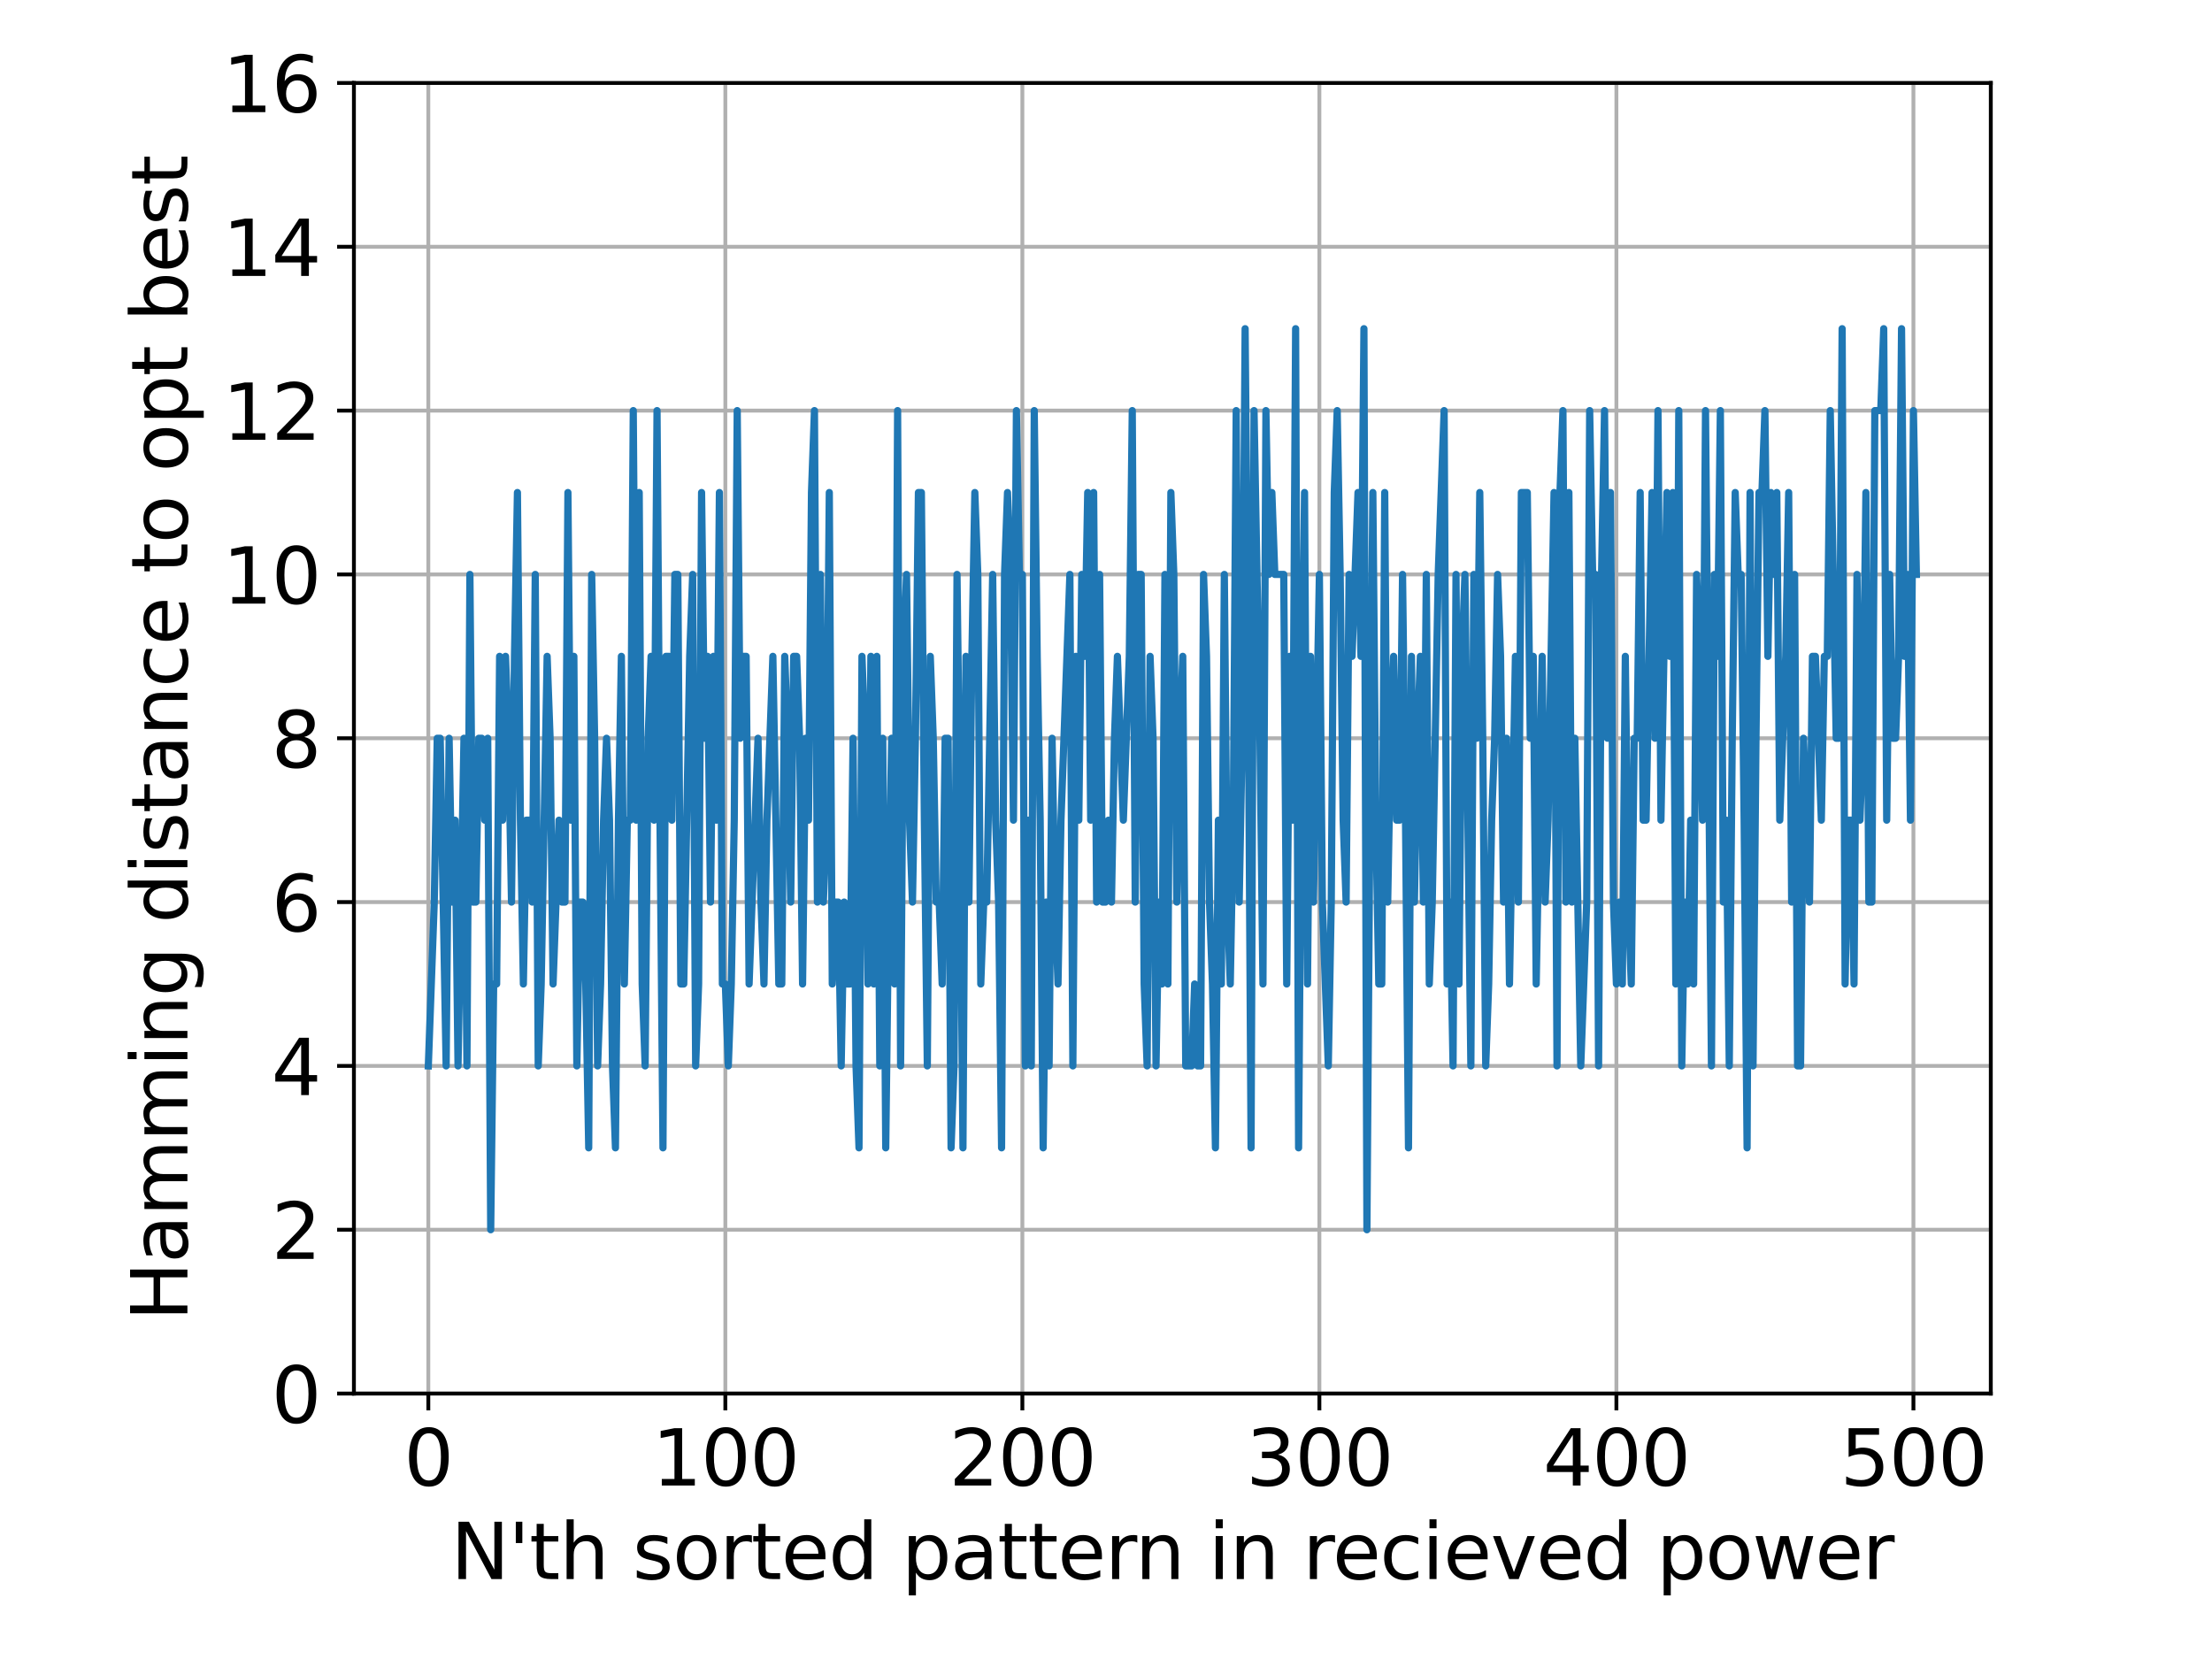 <?xml version="1.0" encoding="utf-8" standalone="no"?>
<!DOCTYPE svg PUBLIC "-//W3C//DTD SVG 1.1//EN"
  "http://www.w3.org/Graphics/SVG/1.1/DTD/svg11.dtd">
<svg xmlns:xlink="http://www.w3.org/1999/xlink" width="460.8pt" height="345.6pt" viewBox="0 0 460.8 345.6" xmlns="http://www.w3.org/2000/svg" version="1.1">
 <defs>
  <style type="text/css">*{stroke-linejoin: round; stroke-linecap: butt}</style>
 </defs>
 <g id="figure_1">
  <g id="patch_1">
   <path d="M 0 345.6 
L 460.8 345.6 
L 460.8 0 
L 0 0 
z
" style="fill: #ffffff"/>
  </g>
  <g id="axes_1">
   <g id="patch_2">
    <path d="M 73.728 290.304 
L 414.72 290.304 
L 414.72 17.28 
L 73.728 17.28 
z
" style="fill: #ffffff"/>
   </g>
   <g id="matplotlib.axis_1">
    <g id="xtick_1">
     <g id="line2d_1">
      <path d="M 89.228 290.304 
L 89.228 17.28 
" clip-path="url(#p64a1190f79)" style="fill: none; stroke: #b0b0b0; stroke-width: 0.8; stroke-linecap: square"/>
     </g>
     <g id="line2d_2">
      <defs>
       <path id="m87a7ca900c" d="M 0 0 
L 0 3.5 
" style="stroke: #000000; stroke-width: 0.8"/>
      </defs>
      <g>
       <use xlink:href="#m87a7ca900c" x="89.228" y="290.304" style="stroke: #000000; stroke-width: 0.8"/>
      </g>
     </g>
     <g id="text_1">
      <!-- 0 -->
      <g transform="translate(84.138 309.462) scale(0.16 -0.16)">
       <defs>
        <path id="DejaVuSans-30" d="M 2034 4250 
Q 1547 4250 1301 3770 
Q 1056 3291 1056 2328 
Q 1056 1369 1301 889 
Q 1547 409 2034 409 
Q 2525 409 2770 889 
Q 3016 1369 3016 2328 
Q 3016 3291 2770 3770 
Q 2525 4250 2034 4250 
z
M 2034 4750 
Q 2819 4750 3233 4129 
Q 3647 3509 3647 2328 
Q 3647 1150 3233 529 
Q 2819 -91 2034 -91 
Q 1250 -91 836 529 
Q 422 1150 422 2328 
Q 422 3509 836 4129 
Q 1250 4750 2034 4750 
z
" transform="scale(0.016)"/>
       </defs>
       <use xlink:href="#DejaVuSans-30"/>
      </g>
     </g>
    </g>
    <g id="xtick_2">
     <g id="line2d_3">
      <path d="M 151.102 290.304 
L 151.102 17.28 
" clip-path="url(#p64a1190f79)" style="fill: none; stroke: #b0b0b0; stroke-width: 0.8; stroke-linecap: square"/>
     </g>
     <g id="line2d_4">
      <g>
       <use xlink:href="#m87a7ca900c" x="151.102" y="290.304" style="stroke: #000000; stroke-width: 0.8"/>
      </g>
     </g>
     <g id="text_2">
      <!-- 100 -->
      <g transform="translate(135.832 309.462) scale(0.16 -0.16)">
       <defs>
        <path id="DejaVuSans-31" d="M 794 531 
L 1825 531 
L 1825 4091 
L 703 3866 
L 703 4441 
L 1819 4666 
L 2450 4666 
L 2450 531 
L 3481 531 
L 3481 0 
L 794 0 
L 794 531 
z
" transform="scale(0.016)"/>
       </defs>
       <use xlink:href="#DejaVuSans-31"/>
       <use xlink:href="#DejaVuSans-30" transform="translate(63.623 0)"/>
       <use xlink:href="#DejaVuSans-30" transform="translate(127.246 0)"/>
      </g>
     </g>
    </g>
    <g id="xtick_3">
     <g id="line2d_5">
      <path d="M 212.977 290.304 
L 212.977 17.28 
" clip-path="url(#p64a1190f79)" style="fill: none; stroke: #b0b0b0; stroke-width: 0.8; stroke-linecap: square"/>
     </g>
     <g id="line2d_6">
      <g>
       <use xlink:href="#m87a7ca900c" x="212.977" y="290.304" style="stroke: #000000; stroke-width: 0.8"/>
      </g>
     </g>
     <g id="text_3">
      <!-- 200 -->
      <g transform="translate(197.707 309.462) scale(0.16 -0.16)">
       <defs>
        <path id="DejaVuSans-32" d="M 1228 531 
L 3431 531 
L 3431 0 
L 469 0 
L 469 531 
Q 828 903 1448 1529 
Q 2069 2156 2228 2338 
Q 2531 2678 2651 2914 
Q 2772 3150 2772 3378 
Q 2772 3750 2511 3984 
Q 2250 4219 1831 4219 
Q 1534 4219 1204 4116 
Q 875 4013 500 3803 
L 500 4441 
Q 881 4594 1212 4672 
Q 1544 4750 1819 4750 
Q 2544 4750 2975 4387 
Q 3406 4025 3406 3419 
Q 3406 3131 3298 2873 
Q 3191 2616 2906 2266 
Q 2828 2175 2409 1742 
Q 1991 1309 1228 531 
z
" transform="scale(0.016)"/>
       </defs>
       <use xlink:href="#DejaVuSans-32"/>
       <use xlink:href="#DejaVuSans-30" transform="translate(63.623 0)"/>
       <use xlink:href="#DejaVuSans-30" transform="translate(127.246 0)"/>
      </g>
     </g>
    </g>
    <g id="xtick_4">
     <g id="line2d_7">
      <path d="M 274.852 290.304 
L 274.852 17.28 
" clip-path="url(#p64a1190f79)" style="fill: none; stroke: #b0b0b0; stroke-width: 0.8; stroke-linecap: square"/>
     </g>
     <g id="line2d_8">
      <g>
       <use xlink:href="#m87a7ca900c" x="274.852" y="290.304" style="stroke: #000000; stroke-width: 0.8"/>
      </g>
     </g>
     <g id="text_4">
      <!-- 300 -->
      <g transform="translate(259.582 309.462) scale(0.16 -0.16)">
       <defs>
        <path id="DejaVuSans-33" d="M 2597 2516 
Q 3050 2419 3304 2112 
Q 3559 1806 3559 1356 
Q 3559 666 3084 287 
Q 2609 -91 1734 -91 
Q 1441 -91 1130 -33 
Q 819 25 488 141 
L 488 750 
Q 750 597 1062 519 
Q 1375 441 1716 441 
Q 2309 441 2620 675 
Q 2931 909 2931 1356 
Q 2931 1769 2642 2001 
Q 2353 2234 1838 2234 
L 1294 2234 
L 1294 2753 
L 1863 2753 
Q 2328 2753 2575 2939 
Q 2822 3125 2822 3475 
Q 2822 3834 2567 4026 
Q 2313 4219 1838 4219 
Q 1578 4219 1281 4162 
Q 984 4106 628 3988 
L 628 4550 
Q 988 4650 1302 4700 
Q 1616 4750 1894 4750 
Q 2613 4750 3031 4423 
Q 3450 4097 3450 3541 
Q 3450 3153 3228 2886 
Q 3006 2619 2597 2516 
z
" transform="scale(0.016)"/>
       </defs>
       <use xlink:href="#DejaVuSans-33"/>
       <use xlink:href="#DejaVuSans-30" transform="translate(63.623 0)"/>
       <use xlink:href="#DejaVuSans-30" transform="translate(127.246 0)"/>
      </g>
     </g>
    </g>
    <g id="xtick_5">
     <g id="line2d_9">
      <path d="M 336.727 290.304 
L 336.727 17.28 
" clip-path="url(#p64a1190f79)" style="fill: none; stroke: #b0b0b0; stroke-width: 0.8; stroke-linecap: square"/>
     </g>
     <g id="line2d_10">
      <g>
       <use xlink:href="#m87a7ca900c" x="336.727" y="290.304" style="stroke: #000000; stroke-width: 0.8"/>
      </g>
     </g>
     <g id="text_5">
      <!-- 400 -->
      <g transform="translate(321.457 309.462) scale(0.16 -0.16)">
       <defs>
        <path id="DejaVuSans-34" d="M 2419 4116 
L 825 1625 
L 2419 1625 
L 2419 4116 
z
M 2253 4666 
L 3047 4666 
L 3047 1625 
L 3713 1625 
L 3713 1100 
L 3047 1100 
L 3047 0 
L 2419 0 
L 2419 1100 
L 313 1100 
L 313 1709 
L 2253 4666 
z
" transform="scale(0.016)"/>
       </defs>
       <use xlink:href="#DejaVuSans-34"/>
       <use xlink:href="#DejaVuSans-30" transform="translate(63.623 0)"/>
       <use xlink:href="#DejaVuSans-30" transform="translate(127.246 0)"/>
      </g>
     </g>
    </g>
    <g id="xtick_6">
     <g id="line2d_11">
      <path d="M 398.602 290.304 
L 398.602 17.28 
" clip-path="url(#p64a1190f79)" style="fill: none; stroke: #b0b0b0; stroke-width: 0.8; stroke-linecap: square"/>
     </g>
     <g id="line2d_12">
      <g>
       <use xlink:href="#m87a7ca900c" x="398.602" y="290.304" style="stroke: #000000; stroke-width: 0.8"/>
      </g>
     </g>
     <g id="text_6">
      <!-- 500 -->
      <g transform="translate(383.332 309.462) scale(0.16 -0.16)">
       <defs>
        <path id="DejaVuSans-35" d="M 691 4666 
L 3169 4666 
L 3169 4134 
L 1269 4134 
L 1269 2991 
Q 1406 3038 1543 3061 
Q 1681 3084 1819 3084 
Q 2600 3084 3056 2656 
Q 3513 2228 3513 1497 
Q 3513 744 3044 326 
Q 2575 -91 1722 -91 
Q 1428 -91 1123 -41 
Q 819 9 494 109 
L 494 744 
Q 775 591 1075 516 
Q 1375 441 1709 441 
Q 2250 441 2565 725 
Q 2881 1009 2881 1497 
Q 2881 1984 2565 2268 
Q 2250 2553 1709 2553 
Q 1456 2553 1204 2497 
Q 953 2441 691 2322 
L 691 4666 
z
" transform="scale(0.016)"/>
       </defs>
       <use xlink:href="#DejaVuSans-35"/>
       <use xlink:href="#DejaVuSans-30" transform="translate(63.623 0)"/>
       <use xlink:href="#DejaVuSans-30" transform="translate(127.246 0)"/>
      </g>
     </g>
    </g>
    <g id="text_7">
     <!-- N'th sorted pattern in recieved power -->
     <g transform="translate(93.906 328.947) scale(0.16 -0.16)">
      <defs>
       <path id="DejaVuSans-4e" d="M 628 4666 
L 1478 4666 
L 3547 763 
L 3547 4666 
L 4159 4666 
L 4159 0 
L 3309 0 
L 1241 3903 
L 1241 0 
L 628 0 
L 628 4666 
z
" transform="scale(0.016)"/>
       <path id="DejaVuSans-27" d="M 1147 4666 
L 1147 2931 
L 616 2931 
L 616 4666 
L 1147 4666 
z
" transform="scale(0.016)"/>
       <path id="DejaVuSans-74" d="M 1172 4494 
L 1172 3500 
L 2356 3500 
L 2356 3053 
L 1172 3053 
L 1172 1153 
Q 1172 725 1289 603 
Q 1406 481 1766 481 
L 2356 481 
L 2356 0 
L 1766 0 
Q 1100 0 847 248 
Q 594 497 594 1153 
L 594 3053 
L 172 3053 
L 172 3500 
L 594 3500 
L 594 4494 
L 1172 4494 
z
" transform="scale(0.016)"/>
       <path id="DejaVuSans-68" d="M 3513 2113 
L 3513 0 
L 2938 0 
L 2938 2094 
Q 2938 2591 2744 2837 
Q 2550 3084 2163 3084 
Q 1697 3084 1428 2787 
Q 1159 2491 1159 1978 
L 1159 0 
L 581 0 
L 581 4863 
L 1159 4863 
L 1159 2956 
Q 1366 3272 1645 3428 
Q 1925 3584 2291 3584 
Q 2894 3584 3203 3211 
Q 3513 2838 3513 2113 
z
" transform="scale(0.016)"/>
       <path id="DejaVuSans-20" transform="scale(0.016)"/>
       <path id="DejaVuSans-73" d="M 2834 3397 
L 2834 2853 
Q 2591 2978 2328 3040 
Q 2066 3103 1784 3103 
Q 1356 3103 1142 2972 
Q 928 2841 928 2578 
Q 928 2378 1081 2264 
Q 1234 2150 1697 2047 
L 1894 2003 
Q 2506 1872 2764 1633 
Q 3022 1394 3022 966 
Q 3022 478 2636 193 
Q 2250 -91 1575 -91 
Q 1294 -91 989 -36 
Q 684 19 347 128 
L 347 722 
Q 666 556 975 473 
Q 1284 391 1588 391 
Q 1994 391 2212 530 
Q 2431 669 2431 922 
Q 2431 1156 2273 1281 
Q 2116 1406 1581 1522 
L 1381 1569 
Q 847 1681 609 1914 
Q 372 2147 372 2553 
Q 372 3047 722 3315 
Q 1072 3584 1716 3584 
Q 2034 3584 2315 3537 
Q 2597 3491 2834 3397 
z
" transform="scale(0.016)"/>
       <path id="DejaVuSans-6f" d="M 1959 3097 
Q 1497 3097 1228 2736 
Q 959 2375 959 1747 
Q 959 1119 1226 758 
Q 1494 397 1959 397 
Q 2419 397 2687 759 
Q 2956 1122 2956 1747 
Q 2956 2369 2687 2733 
Q 2419 3097 1959 3097 
z
M 1959 3584 
Q 2709 3584 3137 3096 
Q 3566 2609 3566 1747 
Q 3566 888 3137 398 
Q 2709 -91 1959 -91 
Q 1206 -91 779 398 
Q 353 888 353 1747 
Q 353 2609 779 3096 
Q 1206 3584 1959 3584 
z
" transform="scale(0.016)"/>
       <path id="DejaVuSans-72" d="M 2631 2963 
Q 2534 3019 2420 3045 
Q 2306 3072 2169 3072 
Q 1681 3072 1420 2755 
Q 1159 2438 1159 1844 
L 1159 0 
L 581 0 
L 581 3500 
L 1159 3500 
L 1159 2956 
Q 1341 3275 1631 3429 
Q 1922 3584 2338 3584 
Q 2397 3584 2469 3576 
Q 2541 3569 2628 3553 
L 2631 2963 
z
" transform="scale(0.016)"/>
       <path id="DejaVuSans-65" d="M 3597 1894 
L 3597 1613 
L 953 1613 
Q 991 1019 1311 708 
Q 1631 397 2203 397 
Q 2534 397 2845 478 
Q 3156 559 3463 722 
L 3463 178 
Q 3153 47 2828 -22 
Q 2503 -91 2169 -91 
Q 1331 -91 842 396 
Q 353 884 353 1716 
Q 353 2575 817 3079 
Q 1281 3584 2069 3584 
Q 2775 3584 3186 3129 
Q 3597 2675 3597 1894 
z
M 3022 2063 
Q 3016 2534 2758 2815 
Q 2500 3097 2075 3097 
Q 1594 3097 1305 2825 
Q 1016 2553 972 2059 
L 3022 2063 
z
" transform="scale(0.016)"/>
       <path id="DejaVuSans-64" d="M 2906 2969 
L 2906 4863 
L 3481 4863 
L 3481 0 
L 2906 0 
L 2906 525 
Q 2725 213 2448 61 
Q 2172 -91 1784 -91 
Q 1150 -91 751 415 
Q 353 922 353 1747 
Q 353 2572 751 3078 
Q 1150 3584 1784 3584 
Q 2172 3584 2448 3432 
Q 2725 3281 2906 2969 
z
M 947 1747 
Q 947 1113 1208 752 
Q 1469 391 1925 391 
Q 2381 391 2643 752 
Q 2906 1113 2906 1747 
Q 2906 2381 2643 2742 
Q 2381 3103 1925 3103 
Q 1469 3103 1208 2742 
Q 947 2381 947 1747 
z
" transform="scale(0.016)"/>
       <path id="DejaVuSans-70" d="M 1159 525 
L 1159 -1331 
L 581 -1331 
L 581 3500 
L 1159 3500 
L 1159 2969 
Q 1341 3281 1617 3432 
Q 1894 3584 2278 3584 
Q 2916 3584 3314 3078 
Q 3713 2572 3713 1747 
Q 3713 922 3314 415 
Q 2916 -91 2278 -91 
Q 1894 -91 1617 61 
Q 1341 213 1159 525 
z
M 3116 1747 
Q 3116 2381 2855 2742 
Q 2594 3103 2138 3103 
Q 1681 3103 1420 2742 
Q 1159 2381 1159 1747 
Q 1159 1113 1420 752 
Q 1681 391 2138 391 
Q 2594 391 2855 752 
Q 3116 1113 3116 1747 
z
" transform="scale(0.016)"/>
       <path id="DejaVuSans-61" d="M 2194 1759 
Q 1497 1759 1228 1600 
Q 959 1441 959 1056 
Q 959 750 1161 570 
Q 1363 391 1709 391 
Q 2188 391 2477 730 
Q 2766 1069 2766 1631 
L 2766 1759 
L 2194 1759 
z
M 3341 1997 
L 3341 0 
L 2766 0 
L 2766 531 
Q 2569 213 2275 61 
Q 1981 -91 1556 -91 
Q 1019 -91 701 211 
Q 384 513 384 1019 
Q 384 1609 779 1909 
Q 1175 2209 1959 2209 
L 2766 2209 
L 2766 2266 
Q 2766 2663 2505 2880 
Q 2244 3097 1772 3097 
Q 1472 3097 1187 3025 
Q 903 2953 641 2809 
L 641 3341 
Q 956 3463 1253 3523 
Q 1550 3584 1831 3584 
Q 2591 3584 2966 3190 
Q 3341 2797 3341 1997 
z
" transform="scale(0.016)"/>
       <path id="DejaVuSans-6e" d="M 3513 2113 
L 3513 0 
L 2938 0 
L 2938 2094 
Q 2938 2591 2744 2837 
Q 2550 3084 2163 3084 
Q 1697 3084 1428 2787 
Q 1159 2491 1159 1978 
L 1159 0 
L 581 0 
L 581 3500 
L 1159 3500 
L 1159 2956 
Q 1366 3272 1645 3428 
Q 1925 3584 2291 3584 
Q 2894 3584 3203 3211 
Q 3513 2838 3513 2113 
z
" transform="scale(0.016)"/>
       <path id="DejaVuSans-69" d="M 603 3500 
L 1178 3500 
L 1178 0 
L 603 0 
L 603 3500 
z
M 603 4863 
L 1178 4863 
L 1178 4134 
L 603 4134 
L 603 4863 
z
" transform="scale(0.016)"/>
       <path id="DejaVuSans-63" d="M 3122 3366 
L 3122 2828 
Q 2878 2963 2633 3030 
Q 2388 3097 2138 3097 
Q 1578 3097 1268 2742 
Q 959 2388 959 1747 
Q 959 1106 1268 751 
Q 1578 397 2138 397 
Q 2388 397 2633 464 
Q 2878 531 3122 666 
L 3122 134 
Q 2881 22 2623 -34 
Q 2366 -91 2075 -91 
Q 1284 -91 818 406 
Q 353 903 353 1747 
Q 353 2603 823 3093 
Q 1294 3584 2113 3584 
Q 2378 3584 2631 3529 
Q 2884 3475 3122 3366 
z
" transform="scale(0.016)"/>
       <path id="DejaVuSans-76" d="M 191 3500 
L 800 3500 
L 1894 563 
L 2988 3500 
L 3597 3500 
L 2284 0 
L 1503 0 
L 191 3500 
z
" transform="scale(0.016)"/>
       <path id="DejaVuSans-77" d="M 269 3500 
L 844 3500 
L 1563 769 
L 2278 3500 
L 2956 3500 
L 3675 769 
L 4391 3500 
L 4966 3500 
L 4050 0 
L 3372 0 
L 2619 2869 
L 1863 0 
L 1184 0 
L 269 3500 
z
" transform="scale(0.016)"/>
      </defs>
      <use xlink:href="#DejaVuSans-4e"/>
      <use xlink:href="#DejaVuSans-27" transform="translate(74.805 0)"/>
      <use xlink:href="#DejaVuSans-74" transform="translate(102.295 0)"/>
      <use xlink:href="#DejaVuSans-68" transform="translate(141.504 0)"/>
      <use xlink:href="#DejaVuSans-20" transform="translate(204.883 0)"/>
      <use xlink:href="#DejaVuSans-73" transform="translate(236.67 0)"/>
      <use xlink:href="#DejaVuSans-6f" transform="translate(288.77 0)"/>
      <use xlink:href="#DejaVuSans-72" transform="translate(349.951 0)"/>
      <use xlink:href="#DejaVuSans-74" transform="translate(391.064 0)"/>
      <use xlink:href="#DejaVuSans-65" transform="translate(430.273 0)"/>
      <use xlink:href="#DejaVuSans-64" transform="translate(491.797 0)"/>
      <use xlink:href="#DejaVuSans-20" transform="translate(555.273 0)"/>
      <use xlink:href="#DejaVuSans-70" transform="translate(587.061 0)"/>
      <use xlink:href="#DejaVuSans-61" transform="translate(650.537 0)"/>
      <use xlink:href="#DejaVuSans-74" transform="translate(711.816 0)"/>
      <use xlink:href="#DejaVuSans-74" transform="translate(751.025 0)"/>
      <use xlink:href="#DejaVuSans-65" transform="translate(790.234 0)"/>
      <use xlink:href="#DejaVuSans-72" transform="translate(851.758 0)"/>
      <use xlink:href="#DejaVuSans-6e" transform="translate(891.121 0)"/>
      <use xlink:href="#DejaVuSans-20" transform="translate(954.5 0)"/>
      <use xlink:href="#DejaVuSans-69" transform="translate(986.287 0)"/>
      <use xlink:href="#DejaVuSans-6e" transform="translate(1014.07 0)"/>
      <use xlink:href="#DejaVuSans-20" transform="translate(1077.449 0)"/>
      <use xlink:href="#DejaVuSans-72" transform="translate(1109.236 0)"/>
      <use xlink:href="#DejaVuSans-65" transform="translate(1148.1 0)"/>
      <use xlink:href="#DejaVuSans-63" transform="translate(1209.623 0)"/>
      <use xlink:href="#DejaVuSans-69" transform="translate(1264.604 0)"/>
      <use xlink:href="#DejaVuSans-65" transform="translate(1292.387 0)"/>
      <use xlink:href="#DejaVuSans-76" transform="translate(1353.91 0)"/>
      <use xlink:href="#DejaVuSans-65" transform="translate(1413.09 0)"/>
      <use xlink:href="#DejaVuSans-64" transform="translate(1474.613 0)"/>
      <use xlink:href="#DejaVuSans-20" transform="translate(1538.09 0)"/>
      <use xlink:href="#DejaVuSans-70" transform="translate(1569.877 0)"/>
      <use xlink:href="#DejaVuSans-6f" transform="translate(1633.354 0)"/>
      <use xlink:href="#DejaVuSans-77" transform="translate(1694.535 0)"/>
      <use xlink:href="#DejaVuSans-65" transform="translate(1776.322 0)"/>
      <use xlink:href="#DejaVuSans-72" transform="translate(1837.846 0)"/>
     </g>
    </g>
   </g>
   <g id="matplotlib.axis_2">
    <g id="ytick_1">
     <g id="line2d_13">
      <path d="M 73.728 290.304 
L 414.72 290.304 
" clip-path="url(#p64a1190f79)" style="fill: none; stroke: #b0b0b0; stroke-width: 0.8; stroke-linecap: square"/>
     </g>
     <g id="line2d_14">
      <defs>
       <path id="m7f81951e08" d="M 0 0 
L -3.5 0 
" style="stroke: #000000; stroke-width: 0.8"/>
      </defs>
      <g>
       <use xlink:href="#m7f81951e08" x="73.728" y="290.304" style="stroke: #000000; stroke-width: 0.8"/>
      </g>
     </g>
     <g id="text_8">
      <!-- 0 -->
      <g transform="translate(56.548 296.383) scale(0.16 -0.16)">
       <use xlink:href="#DejaVuSans-30"/>
      </g>
     </g>
    </g>
    <g id="ytick_2">
     <g id="line2d_15">
      <path d="M 73.728 256.176 
L 414.72 256.176 
" clip-path="url(#p64a1190f79)" style="fill: none; stroke: #b0b0b0; stroke-width: 0.8; stroke-linecap: square"/>
     </g>
     <g id="line2d_16">
      <g>
       <use xlink:href="#m7f81951e08" x="73.728" y="256.176" style="stroke: #000000; stroke-width: 0.8"/>
      </g>
     </g>
     <g id="text_9">
      <!-- 2 -->
      <g transform="translate(56.548 262.255) scale(0.16 -0.16)">
       <use xlink:href="#DejaVuSans-32"/>
      </g>
     </g>
    </g>
    <g id="ytick_3">
     <g id="line2d_17">
      <path d="M 73.728 222.048 
L 414.72 222.048 
" clip-path="url(#p64a1190f79)" style="fill: none; stroke: #b0b0b0; stroke-width: 0.8; stroke-linecap: square"/>
     </g>
     <g id="line2d_18">
      <g>
       <use xlink:href="#m7f81951e08" x="73.728" y="222.048" style="stroke: #000000; stroke-width: 0.8"/>
      </g>
     </g>
     <g id="text_10">
      <!-- 4 -->
      <g transform="translate(56.548 228.127) scale(0.16 -0.16)">
       <use xlink:href="#DejaVuSans-34"/>
      </g>
     </g>
    </g>
    <g id="ytick_4">
     <g id="line2d_19">
      <path d="M 73.728 187.92 
L 414.72 187.92 
" clip-path="url(#p64a1190f79)" style="fill: none; stroke: #b0b0b0; stroke-width: 0.8; stroke-linecap: square"/>
     </g>
     <g id="line2d_20">
      <g>
       <use xlink:href="#m7f81951e08" x="73.728" y="187.92" style="stroke: #000000; stroke-width: 0.8"/>
      </g>
     </g>
     <g id="text_11">
      <!-- 6 -->
      <g transform="translate(56.548 193.999) scale(0.16 -0.16)">
       <defs>
        <path id="DejaVuSans-36" d="M 2113 2584 
Q 1688 2584 1439 2293 
Q 1191 2003 1191 1497 
Q 1191 994 1439 701 
Q 1688 409 2113 409 
Q 2538 409 2786 701 
Q 3034 994 3034 1497 
Q 3034 2003 2786 2293 
Q 2538 2584 2113 2584 
z
M 3366 4563 
L 3366 3988 
Q 3128 4100 2886 4159 
Q 2644 4219 2406 4219 
Q 1781 4219 1451 3797 
Q 1122 3375 1075 2522 
Q 1259 2794 1537 2939 
Q 1816 3084 2150 3084 
Q 2853 3084 3261 2657 
Q 3669 2231 3669 1497 
Q 3669 778 3244 343 
Q 2819 -91 2113 -91 
Q 1303 -91 875 529 
Q 447 1150 447 2328 
Q 447 3434 972 4092 
Q 1497 4750 2381 4750 
Q 2619 4750 2861 4703 
Q 3103 4656 3366 4563 
z
" transform="scale(0.016)"/>
       </defs>
       <use xlink:href="#DejaVuSans-36"/>
      </g>
     </g>
    </g>
    <g id="ytick_5">
     <g id="line2d_21">
      <path d="M 73.728 153.792 
L 414.72 153.792 
" clip-path="url(#p64a1190f79)" style="fill: none; stroke: #b0b0b0; stroke-width: 0.8; stroke-linecap: square"/>
     </g>
     <g id="line2d_22">
      <g>
       <use xlink:href="#m7f81951e08" x="73.728" y="153.792" style="stroke: #000000; stroke-width: 0.8"/>
      </g>
     </g>
     <g id="text_12">
      <!-- 8 -->
      <g transform="translate(56.548 159.871) scale(0.16 -0.16)">
       <defs>
        <path id="DejaVuSans-38" d="M 2034 2216 
Q 1584 2216 1326 1975 
Q 1069 1734 1069 1313 
Q 1069 891 1326 650 
Q 1584 409 2034 409 
Q 2484 409 2743 651 
Q 3003 894 3003 1313 
Q 3003 1734 2745 1975 
Q 2488 2216 2034 2216 
z
M 1403 2484 
Q 997 2584 770 2862 
Q 544 3141 544 3541 
Q 544 4100 942 4425 
Q 1341 4750 2034 4750 
Q 2731 4750 3128 4425 
Q 3525 4100 3525 3541 
Q 3525 3141 3298 2862 
Q 3072 2584 2669 2484 
Q 3125 2378 3379 2068 
Q 3634 1759 3634 1313 
Q 3634 634 3220 271 
Q 2806 -91 2034 -91 
Q 1263 -91 848 271 
Q 434 634 434 1313 
Q 434 1759 690 2068 
Q 947 2378 1403 2484 
z
M 1172 3481 
Q 1172 3119 1398 2916 
Q 1625 2713 2034 2713 
Q 2441 2713 2670 2916 
Q 2900 3119 2900 3481 
Q 2900 3844 2670 4047 
Q 2441 4250 2034 4250 
Q 1625 4250 1398 4047 
Q 1172 3844 1172 3481 
z
" transform="scale(0.016)"/>
       </defs>
       <use xlink:href="#DejaVuSans-38"/>
      </g>
     </g>
    </g>
    <g id="ytick_6">
     <g id="line2d_23">
      <path d="M 73.728 119.664 
L 414.72 119.664 
" clip-path="url(#p64a1190f79)" style="fill: none; stroke: #b0b0b0; stroke-width: 0.8; stroke-linecap: square"/>
     </g>
     <g id="line2d_24">
      <g>
       <use xlink:href="#m7f81951e08" x="73.728" y="119.664" style="stroke: #000000; stroke-width: 0.8"/>
      </g>
     </g>
     <g id="text_13">
      <!-- 10 -->
      <g transform="translate(46.368 125.743) scale(0.16 -0.16)">
       <use xlink:href="#DejaVuSans-31"/>
       <use xlink:href="#DejaVuSans-30" transform="translate(63.623 0)"/>
      </g>
     </g>
    </g>
    <g id="ytick_7">
     <g id="line2d_25">
      <path d="M 73.728 85.536 
L 414.72 85.536 
" clip-path="url(#p64a1190f79)" style="fill: none; stroke: #b0b0b0; stroke-width: 0.8; stroke-linecap: square"/>
     </g>
     <g id="line2d_26">
      <g>
       <use xlink:href="#m7f81951e08" x="73.728" y="85.536" style="stroke: #000000; stroke-width: 0.8"/>
      </g>
     </g>
     <g id="text_14">
      <!-- 12 -->
      <g transform="translate(46.368 91.615) scale(0.16 -0.16)">
       <use xlink:href="#DejaVuSans-31"/>
       <use xlink:href="#DejaVuSans-32" transform="translate(63.623 0)"/>
      </g>
     </g>
    </g>
    <g id="ytick_8">
     <g id="line2d_27">
      <path d="M 73.728 51.408 
L 414.72 51.408 
" clip-path="url(#p64a1190f79)" style="fill: none; stroke: #b0b0b0; stroke-width: 0.8; stroke-linecap: square"/>
     </g>
     <g id="line2d_28">
      <g>
       <use xlink:href="#m7f81951e08" x="73.728" y="51.408" style="stroke: #000000; stroke-width: 0.8"/>
      </g>
     </g>
     <g id="text_15">
      <!-- 14 -->
      <g transform="translate(46.368 57.487) scale(0.16 -0.16)">
       <use xlink:href="#DejaVuSans-31"/>
       <use xlink:href="#DejaVuSans-34" transform="translate(63.623 0)"/>
      </g>
     </g>
    </g>
    <g id="ytick_9">
     <g id="line2d_29">
      <path d="M 73.728 17.28 
L 414.72 17.28 
" clip-path="url(#p64a1190f79)" style="fill: none; stroke: #b0b0b0; stroke-width: 0.8; stroke-linecap: square"/>
     </g>
     <g id="line2d_30">
      <g>
       <use xlink:href="#m7f81951e08" x="73.728" y="17.28" style="stroke: #000000; stroke-width: 0.8"/>
      </g>
     </g>
     <g id="text_16">
      <!-- 16 -->
      <g transform="translate(46.368 23.359) scale(0.16 -0.16)">
       <use xlink:href="#DejaVuSans-31"/>
       <use xlink:href="#DejaVuSans-36" transform="translate(63.623 0)"/>
      </g>
     </g>
    </g>
    <g id="text_17">
     <!-- Hamming distance to opt best -->
     <g transform="translate(39.041 275.182) rotate(-90) scale(0.16 -0.16)">
      <defs>
       <path id="DejaVuSans-48" d="M 628 4666 
L 1259 4666 
L 1259 2753 
L 3553 2753 
L 3553 4666 
L 4184 4666 
L 4184 0 
L 3553 0 
L 3553 2222 
L 1259 2222 
L 1259 0 
L 628 0 
L 628 4666 
z
" transform="scale(0.016)"/>
       <path id="DejaVuSans-6d" d="M 3328 2828 
Q 3544 3216 3844 3400 
Q 4144 3584 4550 3584 
Q 5097 3584 5394 3201 
Q 5691 2819 5691 2113 
L 5691 0 
L 5113 0 
L 5113 2094 
Q 5113 2597 4934 2840 
Q 4756 3084 4391 3084 
Q 3944 3084 3684 2787 
Q 3425 2491 3425 1978 
L 3425 0 
L 2847 0 
L 2847 2094 
Q 2847 2600 2669 2842 
Q 2491 3084 2119 3084 
Q 1678 3084 1418 2786 
Q 1159 2488 1159 1978 
L 1159 0 
L 581 0 
L 581 3500 
L 1159 3500 
L 1159 2956 
Q 1356 3278 1631 3431 
Q 1906 3584 2284 3584 
Q 2666 3584 2933 3390 
Q 3200 3197 3328 2828 
z
" transform="scale(0.016)"/>
       <path id="DejaVuSans-67" d="M 2906 1791 
Q 2906 2416 2648 2759 
Q 2391 3103 1925 3103 
Q 1463 3103 1205 2759 
Q 947 2416 947 1791 
Q 947 1169 1205 825 
Q 1463 481 1925 481 
Q 2391 481 2648 825 
Q 2906 1169 2906 1791 
z
M 3481 434 
Q 3481 -459 3084 -895 
Q 2688 -1331 1869 -1331 
Q 1566 -1331 1297 -1286 
Q 1028 -1241 775 -1147 
L 775 -588 
Q 1028 -725 1275 -790 
Q 1522 -856 1778 -856 
Q 2344 -856 2625 -561 
Q 2906 -266 2906 331 
L 2906 616 
Q 2728 306 2450 153 
Q 2172 0 1784 0 
Q 1141 0 747 490 
Q 353 981 353 1791 
Q 353 2603 747 3093 
Q 1141 3584 1784 3584 
Q 2172 3584 2450 3431 
Q 2728 3278 2906 2969 
L 2906 3500 
L 3481 3500 
L 3481 434 
z
" transform="scale(0.016)"/>
       <path id="DejaVuSans-62" d="M 3116 1747 
Q 3116 2381 2855 2742 
Q 2594 3103 2138 3103 
Q 1681 3103 1420 2742 
Q 1159 2381 1159 1747 
Q 1159 1113 1420 752 
Q 1681 391 2138 391 
Q 2594 391 2855 752 
Q 3116 1113 3116 1747 
z
M 1159 2969 
Q 1341 3281 1617 3432 
Q 1894 3584 2278 3584 
Q 2916 3584 3314 3078 
Q 3713 2572 3713 1747 
Q 3713 922 3314 415 
Q 2916 -91 2278 -91 
Q 1894 -91 1617 61 
Q 1341 213 1159 525 
L 1159 0 
L 581 0 
L 581 4863 
L 1159 4863 
L 1159 2969 
z
" transform="scale(0.016)"/>
      </defs>
      <use xlink:href="#DejaVuSans-48"/>
      <use xlink:href="#DejaVuSans-61" transform="translate(75.195 0)"/>
      <use xlink:href="#DejaVuSans-6d" transform="translate(136.475 0)"/>
      <use xlink:href="#DejaVuSans-6d" transform="translate(233.887 0)"/>
      <use xlink:href="#DejaVuSans-69" transform="translate(331.299 0)"/>
      <use xlink:href="#DejaVuSans-6e" transform="translate(359.082 0)"/>
      <use xlink:href="#DejaVuSans-67" transform="translate(422.461 0)"/>
      <use xlink:href="#DejaVuSans-20" transform="translate(485.938 0)"/>
      <use xlink:href="#DejaVuSans-64" transform="translate(517.725 0)"/>
      <use xlink:href="#DejaVuSans-69" transform="translate(581.201 0)"/>
      <use xlink:href="#DejaVuSans-73" transform="translate(608.984 0)"/>
      <use xlink:href="#DejaVuSans-74" transform="translate(661.084 0)"/>
      <use xlink:href="#DejaVuSans-61" transform="translate(700.293 0)"/>
      <use xlink:href="#DejaVuSans-6e" transform="translate(761.572 0)"/>
      <use xlink:href="#DejaVuSans-63" transform="translate(824.951 0)"/>
      <use xlink:href="#DejaVuSans-65" transform="translate(879.932 0)"/>
      <use xlink:href="#DejaVuSans-20" transform="translate(941.455 0)"/>
      <use xlink:href="#DejaVuSans-74" transform="translate(973.242 0)"/>
      <use xlink:href="#DejaVuSans-6f" transform="translate(1012.451 0)"/>
      <use xlink:href="#DejaVuSans-20" transform="translate(1073.633 0)"/>
      <use xlink:href="#DejaVuSans-6f" transform="translate(1105.42 0)"/>
      <use xlink:href="#DejaVuSans-70" transform="translate(1166.602 0)"/>
      <use xlink:href="#DejaVuSans-74" transform="translate(1230.078 0)"/>
      <use xlink:href="#DejaVuSans-20" transform="translate(1269.287 0)"/>
      <use xlink:href="#DejaVuSans-62" transform="translate(1301.074 0)"/>
      <use xlink:href="#DejaVuSans-65" transform="translate(1364.551 0)"/>
      <use xlink:href="#DejaVuSans-73" transform="translate(1426.074 0)"/>
      <use xlink:href="#DejaVuSans-74" transform="translate(1478.174 0)"/>
     </g>
    </g>
   </g>
   <g id="line2d_31">
    <path d="M 89.228 222.048 
L 90.465 187.92 
L 91.084 153.792 
L 91.703 153.792 
L 92.94 222.048 
L 93.559 153.792 
L 94.178 187.92 
L 94.796 170.856 
L 95.415 222.048 
L 96.653 153.792 
L 97.271 222.048 
L 97.89 119.664 
L 98.509 187.92 
L 99.128 187.92 
L 99.746 153.792 
L 100.365 153.792 
L 100.984 170.856 
L 101.603 153.792 
L 102.221 256.176 
L 102.84 204.984 
L 103.459 204.984 
L 104.078 136.728 
L 104.696 170.856 
L 105.315 136.728 
L 105.934 153.792 
L 106.553 187.92 
L 107.171 136.728 
L 107.79 102.6 
L 108.409 170.856 
L 109.028 204.984 
L 109.646 170.856 
L 110.265 170.856 
L 110.884 187.92 
L 111.503 119.664 
L 112.121 222.048 
L 112.74 204.984 
L 113.978 136.728 
L 114.596 153.792 
L 115.215 204.984 
L 116.453 170.856 
L 117.071 187.92 
L 117.69 187.92 
L 118.309 102.6 
L 118.928 170.856 
L 119.546 136.728 
L 120.165 222.048 
L 120.784 187.92 
L 121.403 187.92 
L 122.021 204.984 
L 122.64 239.112 
L 123.259 119.664 
L 123.878 153.792 
L 124.496 222.048 
L 125.115 204.984 
L 125.734 170.856 
L 126.353 153.792 
L 126.971 170.856 
L 127.59 222.048 
L 128.209 239.112 
L 128.828 170.856 
L 129.446 136.728 
L 130.065 204.984 
L 130.684 170.856 
L 131.302 170.856 
L 131.921 85.536 
L 132.54 170.856 
L 133.159 102.6 
L 133.777 204.984 
L 134.396 222.048 
L 135.015 153.792 
L 135.634 136.728 
L 136.252 170.856 
L 136.871 85.536 
L 137.49 170.856 
L 138.109 239.112 
L 138.727 136.728 
L 139.346 136.728 
L 139.965 170.856 
L 140.584 119.664 
L 141.202 119.664 
L 141.821 204.984 
L 142.44 204.984 
L 143.677 136.728 
L 144.296 119.664 
L 144.915 222.048 
L 145.534 204.984 
L 146.152 102.6 
L 146.771 153.792 
L 147.39 136.728 
L 148.009 187.92 
L 148.627 136.728 
L 149.246 170.856 
L 149.865 102.6 
L 150.484 204.984 
L 151.102 204.984 
L 151.721 222.048 
L 152.34 204.984 
L 152.959 170.856 
L 153.577 85.536 
L 154.196 153.792 
L 154.815 136.728 
L 155.434 136.728 
L 156.052 204.984 
L 157.909 153.792 
L 158.527 187.92 
L 159.146 204.984 
L 159.765 170.856 
L 161.002 136.728 
L 162.24 204.984 
L 162.859 204.984 
L 163.477 136.728 
L 164.096 153.792 
L 164.715 187.92 
L 165.334 136.728 
L 165.952 136.728 
L 166.571 153.792 
L 167.19 204.984 
L 167.809 153.792 
L 168.427 170.856 
L 169.046 102.6 
L 169.665 85.536 
L 170.284 187.92 
L 170.902 119.664 
L 171.521 187.92 
L 172.14 170.856 
L 172.759 102.6 
L 173.377 204.984 
L 173.996 187.92 
L 174.615 187.92 
L 175.234 222.048 
L 175.852 187.92 
L 176.471 204.984 
L 177.09 204.984 
L 177.709 153.792 
L 178.327 222.048 
L 178.946 239.112 
L 179.565 136.728 
L 180.184 153.792 
L 180.802 204.984 
L 181.421 136.728 
L 182.04 204.984 
L 182.659 136.728 
L 183.277 222.048 
L 183.896 153.792 
L 184.515 239.112 
L 185.134 187.92 
L 185.752 153.792 
L 186.371 204.984 
L 186.99 85.536 
L 187.609 222.048 
L 188.227 136.728 
L 188.846 119.664 
L 189.465 170.856 
L 190.084 187.92 
L 190.702 153.792 
L 191.321 102.6 
L 191.94 102.6 
L 192.559 170.856 
L 193.177 222.048 
L 193.796 136.728 
L 194.415 153.792 
L 195.034 187.92 
L 195.652 187.92 
L 196.271 204.984 
L 196.89 153.792 
L 197.509 153.792 
L 198.127 239.112 
L 198.746 222.048 
L 199.365 119.664 
L 199.984 170.856 
L 200.602 239.112 
L 201.221 136.728 
L 201.84 187.92 
L 202.459 136.728 
L 203.077 102.6 
L 203.696 119.664 
L 204.315 204.984 
L 204.934 187.92 
L 205.552 187.92 
L 206.79 119.664 
L 207.408 170.856 
L 208.027 187.92 
L 208.646 239.112 
L 209.265 119.664 
L 209.883 102.6 
L 210.502 119.664 
L 211.121 170.856 
L 211.74 85.536 
L 212.358 119.664 
L 212.977 119.664 
L 213.596 222.048 
L 214.215 170.856 
L 214.833 222.048 
L 215.452 85.536 
L 216.071 136.728 
L 216.69 170.856 
L 217.308 239.112 
L 217.927 187.92 
L 218.546 222.048 
L 219.165 153.792 
L 219.783 187.92 
L 220.402 204.984 
L 221.021 170.856 
L 222.877 119.664 
L 223.496 222.048 
L 224.115 136.728 
L 224.733 170.856 
L 225.352 119.664 
L 225.971 136.728 
L 226.59 102.6 
L 227.208 170.856 
L 227.827 102.6 
L 228.446 187.92 
L 229.065 119.664 
L 229.683 187.92 
L 230.302 187.92 
L 230.921 170.856 
L 231.54 187.92 
L 232.158 153.792 
L 232.777 136.728 
L 234.015 170.856 
L 235.252 136.728 
L 235.871 85.536 
L 236.49 187.92 
L 237.108 119.664 
L 237.727 119.664 
L 238.346 204.984 
L 238.965 222.048 
L 239.583 136.728 
L 240.202 153.792 
L 240.821 222.048 
L 241.44 187.92 
L 242.058 204.984 
L 242.677 119.664 
L 243.296 204.984 
L 243.915 102.6 
L 244.533 119.664 
L 245.152 187.92 
L 245.771 153.792 
L 246.39 136.728 
L 247.008 222.048 
L 248.246 222.048 
L 248.865 204.984 
L 249.483 222.048 
L 250.102 222.048 
L 250.721 119.664 
L 251.34 136.728 
L 251.958 187.92 
L 252.577 204.984 
L 253.196 239.112 
L 253.815 170.856 
L 254.433 204.984 
L 255.052 119.664 
L 255.671 187.92 
L 256.29 204.984 
L 256.908 170.856 
L 257.527 85.536 
L 258.146 187.92 
L 258.765 153.792 
L 259.383 68.472 
L 260.002 136.728 
L 260.621 239.112 
L 261.24 85.536 
L 262.477 153.792 
L 263.096 204.984 
L 263.715 85.536 
L 264.333 119.664 
L 264.952 102.6 
L 265.571 119.664 
L 267.427 119.664 
L 268.046 204.984 
L 268.665 136.728 
L 269.283 170.856 
L 269.902 68.472 
L 270.521 239.112 
L 271.14 153.792 
L 271.758 102.6 
L 272.377 204.984 
L 272.996 136.728 
L 273.615 187.92 
L 274.852 119.664 
L 275.471 187.92 
L 276.708 222.048 
L 277.327 187.92 
L 277.946 102.6 
L 278.565 85.536 
L 279.183 119.664 
L 279.802 170.856 
L 280.421 187.92 
L 281.04 119.664 
L 281.658 136.728 
L 282.896 102.6 
L 283.514 136.728 
L 284.133 68.472 
L 284.752 256.176 
L 285.371 170.856 
L 285.989 102.6 
L 286.608 170.856 
L 287.227 204.984 
L 287.846 204.984 
L 288.464 102.6 
L 289.083 187.92 
L 289.702 153.792 
L 290.321 136.728 
L 290.939 170.856 
L 291.558 170.856 
L 292.177 119.664 
L 292.796 170.856 
L 293.414 239.112 
L 294.033 136.728 
L 294.652 187.92 
L 295.271 153.792 
L 295.889 136.728 
L 296.508 187.92 
L 297.127 119.664 
L 297.746 204.984 
L 298.364 187.92 
L 299.602 119.664 
L 300.839 85.536 
L 301.458 204.984 
L 302.077 187.92 
L 302.696 222.048 
L 303.314 119.664 
L 303.933 204.984 
L 304.552 136.728 
L 305.171 119.664 
L 306.408 222.048 
L 307.027 119.664 
L 307.646 153.792 
L 308.264 102.6 
L 308.883 153.792 
L 309.502 222.048 
L 310.121 204.984 
L 310.739 170.856 
L 311.358 153.792 
L 311.977 119.664 
L 312.596 136.728 
L 313.214 187.92 
L 313.833 153.792 
L 314.452 204.984 
L 315.689 136.728 
L 316.308 187.92 
L 316.927 102.6 
L 318.164 102.6 
L 318.783 153.792 
L 319.402 136.728 
L 320.021 204.984 
L 321.258 136.728 
L 321.877 187.92 
L 322.496 170.856 
L 323.733 102.6 
L 324.352 222.048 
L 324.971 102.6 
L 325.589 85.536 
L 326.208 187.92 
L 326.827 102.6 
L 327.446 187.92 
L 328.064 153.792 
L 329.302 222.048 
L 330.539 187.92 
L 331.158 85.536 
L 331.777 119.664 
L 332.396 119.664 
L 333.014 222.048 
L 333.633 119.664 
L 334.252 85.536 
L 334.871 153.792 
L 335.489 102.6 
L 336.108 187.92 
L 336.727 204.984 
L 337.346 187.92 
L 337.964 204.984 
L 338.583 136.728 
L 339.202 187.92 
L 339.821 204.984 
L 340.439 153.792 
L 341.058 153.792 
L 341.677 102.6 
L 342.296 170.856 
L 342.914 170.856 
L 344.152 102.6 
L 344.771 153.792 
L 345.389 85.536 
L 346.008 170.856 
L 347.246 102.6 
L 347.864 136.728 
L 348.483 102.6 
L 349.102 204.984 
L 349.721 85.536 
L 350.339 222.048 
L 350.958 187.92 
L 351.577 204.984 
L 352.196 170.856 
L 352.814 204.984 
L 353.433 119.664 
L 354.052 136.728 
L 354.671 170.856 
L 355.289 85.536 
L 356.527 222.048 
L 357.146 119.664 
L 357.764 136.728 
L 358.383 85.536 
L 359.002 187.92 
L 359.62 170.856 
L 360.239 222.048 
L 360.858 153.792 
L 361.477 102.6 
L 362.095 119.664 
L 362.714 119.664 
L 363.333 170.856 
L 363.952 239.112 
L 364.57 102.6 
L 365.189 222.048 
L 365.808 153.792 
L 366.427 102.6 
L 367.045 102.6 
L 367.664 85.536 
L 368.283 136.728 
L 368.902 102.6 
L 369.52 119.664 
L 370.139 102.6 
L 370.758 170.856 
L 371.995 136.728 
L 372.614 102.6 
L 373.233 187.92 
L 373.852 119.664 
L 374.47 222.048 
L 375.089 222.048 
L 375.708 153.792 
L 376.945 187.92 
L 377.564 136.728 
L 378.183 136.728 
L 379.42 170.856 
L 380.039 136.728 
L 380.658 136.728 
L 381.277 85.536 
L 382.514 153.792 
L 383.133 153.792 
L 383.752 68.472 
L 384.37 204.984 
L 384.989 170.856 
L 385.608 170.856 
L 386.227 204.984 
L 386.845 119.664 
L 387.464 170.856 
L 388.083 153.792 
L 388.702 102.6 
L 389.32 187.92 
L 389.939 187.92 
L 390.558 85.536 
L 391.795 85.536 
L 392.414 68.472 
L 393.033 170.856 
L 393.652 119.664 
L 394.27 153.792 
L 394.889 153.792 
L 395.508 136.728 
L 396.127 68.472 
L 396.745 136.728 
L 397.364 119.664 
L 397.983 170.856 
L 398.602 85.536 
L 399.22 119.664 
L 399.22 119.664 
" clip-path="url(#p64a1190f79)" style="fill: none; stroke: #1f77b4; stroke-width: 1.5; stroke-linecap: square"/>
   </g>
   <g id="patch_3">
    <path d="M 73.728 290.304 
L 73.728 17.28 
" style="fill: none; stroke: #000000; stroke-width: 0.8; stroke-linejoin: miter; stroke-linecap: square"/>
   </g>
   <g id="patch_4">
    <path d="M 414.72 290.304 
L 414.72 17.28 
" style="fill: none; stroke: #000000; stroke-width: 0.8; stroke-linejoin: miter; stroke-linecap: square"/>
   </g>
   <g id="patch_5">
    <path d="M 73.728 290.304 
L 414.72 290.304 
" style="fill: none; stroke: #000000; stroke-width: 0.8; stroke-linejoin: miter; stroke-linecap: square"/>
   </g>
   <g id="patch_6">
    <path d="M 73.728 17.28 
L 414.72 17.28 
" style="fill: none; stroke: #000000; stroke-width: 0.8; stroke-linejoin: miter; stroke-linecap: square"/>
   </g>
  </g>
 </g>
 <defs>
  <clipPath id="p64a1190f79">
   <rect x="73.728" y="17.28" width="340.992" height="273.024"/>
  </clipPath>
 </defs>
</svg>
